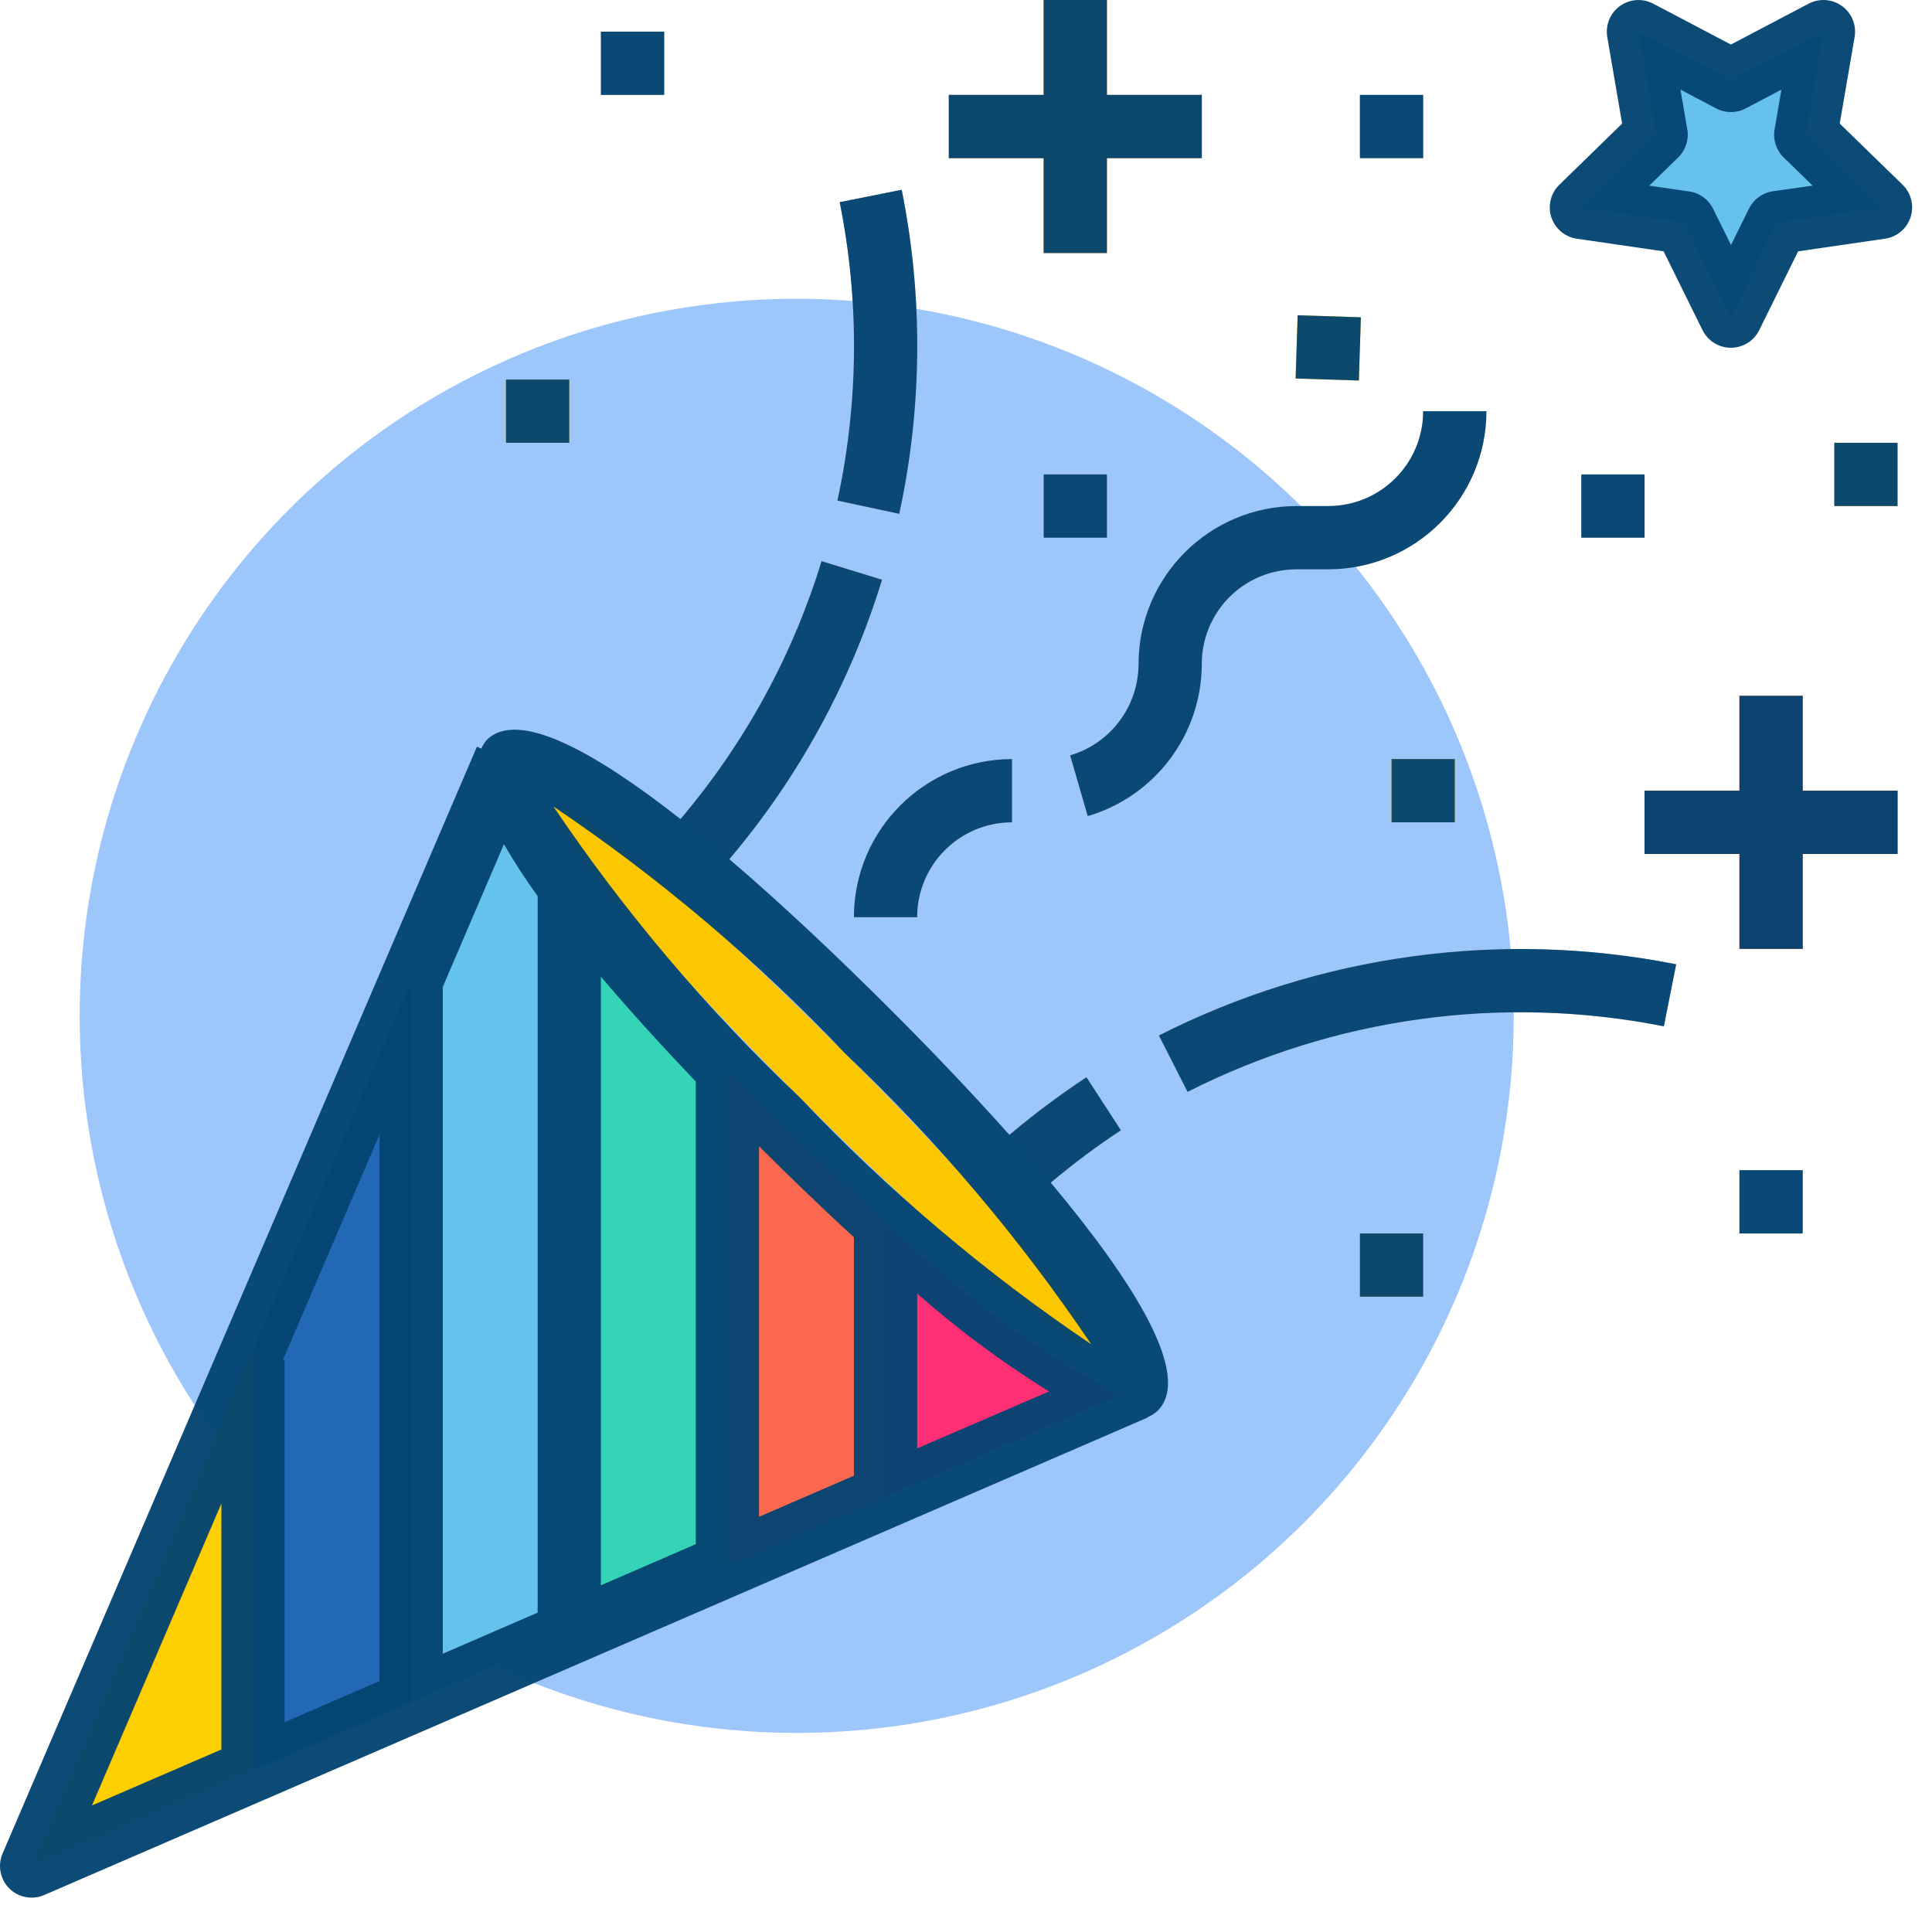 <svg width="97" height="96" viewBox="0 0 97 96" fill="none" xmlns="http://www.w3.org/2000/svg">
<circle cx="40" cy="51" r="36" fill="#9DC6FB"/>
<path d="M36.52 53.721L39.229 56.42C40.838 58.024 42.426 59.547 43.947 60.947L44.46 61.423V75.133L36.52 78.567V53.721Z" fill="#FA684F"/>
<path d="M27.788 40.49C27.168 41.11 32.708 47.655 40.161 55.109C47.615 62.562 54.16 68.102 54.78 67.482C55.4 66.862 49.861 60.317 42.407 52.863C34.953 45.41 28.408 39.87 27.788 40.49Z" fill="#FBC701"/>
<path d="M28.582 44.702L31.381 48.005C32.721 49.593 34.304 51.339 36.083 53.204L36.521 53.67V78.568L28.581 82.002L28.582 44.702Z" fill="#35D4B6"/>
<path d="M44.46 61.495L47.078 63.728C49.073 65.487 51.212 67.076 53.471 68.48L56.17 70.068L44.46 75.132L44.46 61.495Z" fill="#FE2F75"/>
<path d="M20.642 49.224L25.099 38.827L26.687 41.594C27.179 42.445 27.714 43.27 28.291 44.067L28.588 44.481V82.003L20.648 85.439L20.642 49.224Z" fill="#65C2ED"/>
<path d="M12.744 67.652L17.595 56.334L20.642 49.224V85.438L12.703 88.874L12.744 67.652Z" fill="#2368B5"/>
<path d="M12.744 67.653L12.703 88.874L1.588 93.684L12.744 67.653Z" fill="#FDCF00"/>
<path d="M84.585 11.176L79.393 10.422L83.149 6.759L82.262 1.589L86.905 4.031L91.549 1.589L90.662 6.76L94.42 10.422L89.226 11.176L86.905 15.88L84.585 11.176Z" fill="#66C1ED"/>
<path d="M89.096 6.49L89.44 4.491L87.649 5.436C87.187 5.679 86.633 5.679 86.171 5.436L84.375 4.491L84.72 6.49C84.807 7.005 84.637 7.53 84.262 7.895L82.81 9.312L84.818 9.604C85.336 9.679 85.782 10.004 86.014 10.473L86.909 12.292L87.808 10.48C88.04 10.012 88.486 9.687 89.004 9.612L91.011 9.32L89.555 7.897C89.18 7.533 89.008 7.006 89.096 6.49Z" fill="#66C1ED"/>
<path d="M52.758 59.375C53.879 58.43 55.054 57.552 56.278 56.745L54.549 54.083C53.202 54.968 51.911 55.934 50.681 56.975L52.758 59.375ZM36.622 43.126C40.103 39.019 42.71 34.244 44.287 29.096L41.251 28.164C39.796 32.916 37.386 37.323 34.167 41.111" fill="#BCBDC1"/>
<path d="M45.147 25.797C46.309 20.441 46.352 14.901 45.271 9.528L42.157 10.149C43.153 15.098 43.115 20.198 42.043 25.132L45.147 25.797Z" fill="#BCBDC1"/>
<path d="M58.184 51.987L59.624 54.816C67.002 51.075 75.423 49.918 83.538 51.526L84.156 48.412C75.342 46.664 66.198 47.922 58.184 51.987Z" fill="#BCBDC1"/>
<path d="M52.399 12.704H55.575V7.94H60.339V4.764H55.575V0H52.399V4.764H47.636V7.94H52.399V12.704Z" fill="#F09221"/>
<path d="M90.508 34.933H87.332V39.697H82.568V42.873H87.332V47.636H90.508V42.873H95.271V39.697H90.508V34.933Z" fill="#E1524A"/>
<path d="M57.163 33.346C57.156 35.462 55.759 37.325 53.728 37.922L54.612 40.972C57.998 39.976 60.327 36.874 60.338 33.346C60.332 31.145 61.837 29.228 63.978 28.714C64.346 28.626 64.724 28.582 65.102 28.582H66.69C71.072 28.577 74.624 25.025 74.629 20.643H71.453C71.453 23.274 69.321 25.406 66.69 25.406H65.102C60.718 25.407 57.163 28.962 57.163 33.346Z" fill="#BCBDC1"/>
<path d="M42.872 46.048H46.048C46.048 43.417 48.18 41.285 50.811 41.285V38.109C46.429 38.116 42.877 41.666 42.872 46.048Z" fill="#BCBDC1"/>
<path d="M95.27 22.23H92.095V25.406H95.27V22.23Z" fill="#FBC701"/>
<path d="M71.453 61.926H68.277V65.101H71.453V61.926Z" fill="#FBC701"/>
<path d="M28.581 19.056H25.405V22.231H28.581V19.056Z" fill="#FBC701"/>
<path d="M65.151 15.828L65.049 19.002L68.223 19.104L68.325 15.93L65.151 15.828Z" fill="#FBC701"/>
<path d="M71.453 4.765H68.277V7.94H71.453V4.765Z" fill="#BCBDC1"/>
<path d="M73.041 38.108H69.866V41.284H73.041V38.108Z" fill="#FBC701"/>
<path d="M82.568 23.818H79.393V26.994H82.568V23.818Z" fill="#BCBDC1"/>
<path d="M90.508 58.749H87.332V61.925H90.508V58.749Z" fill="#BCBDC1"/>
<path d="M55.575 23.818H52.399V26.994H55.575V23.818Z" fill="#BCBDC1"/>
<path d="M33.346 1.589H30.17V4.765H33.346V1.589Z" fill="#BCBDC1"/>
<path d="M0.467 94.808C0.926 95.265 1.618 95.397 2.214 95.141L57.49 71.224L57.517 71.212L57.631 71.162L57.623 71.144C57.807 71.07 57.977 70.962 58.123 70.826C59.908 69.04 56.842 64.261 52.757 59.375C53.878 58.43 55.053 57.552 56.277 56.745L54.549 54.083C53.203 54.969 51.912 55.934 50.681 56.976C48.617 54.669 46.477 52.444 44.648 50.624C42.383 48.36 39.508 45.604 36.619 43.135C40.1 39.027 42.707 34.252 44.284 29.105L41.248 28.172C39.794 32.925 37.383 37.331 34.165 41.12C29.917 37.785 26.013 35.58 24.437 37.15C24.325 37.279 24.233 37.426 24.166 37.585L23.944 37.49L0.126 93.064C-0.127 93.661 0.008 94.351 0.467 94.808ZM34.933 77.524L30.169 79.588V49.032C31.698 50.836 33.345 52.635 34.933 54.299V77.524ZM42.872 74.088L38.109 76.152V57.547C39.52 58.954 41.151 60.536 42.872 62.119V74.088ZM46.048 72.715V64.944C48.115 66.762 50.329 68.407 52.668 69.858L46.048 72.715ZM42.405 52.866C47.053 57.271 51.204 62.173 54.781 67.484C49.475 63.907 44.576 59.759 40.173 55.113C35.522 50.707 31.368 45.804 27.788 40.491C33.099 44.068 38.001 48.217 42.406 52.863L42.405 52.866ZM22.23 49.549L25.301 42.383C25.82 43.28 26.386 44.151 26.994 44.991V80.96L22.23 83.025V49.549ZM19.054 56.96V84.396L14.291 86.461V68.278H14.204L19.054 56.96ZM11.115 75.485V87.831L4.619 90.641L11.115 75.485Z" fill="#044472" fill-opacity="0.96"/>
<path d="M45.148 25.797C46.31 20.441 46.353 14.901 45.272 9.528L42.158 10.149C43.154 15.098 43.115 20.198 42.044 25.132L45.148 25.797Z" fill="#044472" fill-opacity="0.96"/>
<path d="M58.184 51.987L59.624 54.816C67.002 51.075 75.423 49.918 83.538 51.526L84.156 48.412C75.342 46.664 66.198 47.922 58.184 51.987Z" fill="#044472" fill-opacity="0.96"/>
<path d="M52.399 4.764H47.636V7.94H52.399V12.704H55.575V7.94H60.339V4.764H55.575V0H52.399V4.764Z" fill="#044472" fill-opacity="0.96"/>
<path d="M87.332 34.933V39.697H82.568V42.873H87.332V47.636H90.508V42.873H95.271V39.697H90.508V34.933H87.332Z" fill="#044472" fill-opacity="0.96"/>
<path d="M92.368 6.204L93.115 1.857C93.264 0.993 92.683 0.172 91.819 0.023C91.474 -0.036 91.119 0.02 90.809 0.183L86.904 2.236L83 0.183C82.224 -0.225 81.264 0.074 80.856 0.85C80.694 1.16 80.637 1.514 80.696 1.857L81.442 6.205L78.281 9.285C77.657 9.901 77.652 10.906 78.268 11.53C78.51 11.773 78.822 11.934 79.161 11.984L83.526 12.619L85.477 16.573C85.864 17.359 86.817 17.683 87.603 17.296C87.918 17.142 88.172 16.888 88.326 16.573L90.279 12.618L94.644 11.983C95.512 11.857 96.112 11.051 95.987 10.184C95.936 9.838 95.774 9.519 95.523 9.274L92.368 6.204ZM88.999 9.604C88.481 9.682 88.037 10.011 87.808 10.48L86.909 12.3L86.009 10.48C85.777 10.012 85.331 9.687 84.814 9.612L82.805 9.32L84.258 7.903C84.632 7.538 84.802 7.013 84.715 6.498L84.371 4.499L86.166 5.444C86.628 5.687 87.183 5.687 87.645 5.444L89.44 4.499L89.096 6.498C89.007 7.014 89.178 7.54 89.553 7.905L91.006 9.32L88.999 9.604Z" fill="#044472" fill-opacity="0.96"/>
<path d="M57.163 33.346C57.156 35.462 55.759 37.325 53.728 37.922L54.612 40.972C57.998 39.976 60.327 36.874 60.338 33.346C60.332 31.145 61.837 29.228 63.978 28.714C64.346 28.626 64.724 28.582 65.102 28.582H66.69C71.072 28.577 74.624 25.025 74.629 20.643H71.453C71.453 23.274 69.321 25.406 66.69 25.406H65.102C60.718 25.407 57.163 28.962 57.163 33.346Z" fill="#044472" fill-opacity="0.96"/>
<path d="M46.048 46.048C46.048 43.417 48.18 41.285 50.811 41.285V38.109C46.429 38.114 42.877 41.666 42.872 46.049H46.048V46.048Z" fill="#044472" fill-opacity="0.96"/>
<path d="M95.27 22.23H92.095V25.406H95.27V22.23Z" fill="#044472" fill-opacity="0.96"/>
<path d="M71.453 61.926H68.277V65.101H71.453V61.926Z" fill="#044472" fill-opacity="0.96"/>
<path d="M28.581 19.056H25.405V22.231H28.581V19.056Z" fill="#044472" fill-opacity="0.96"/>
<path d="M65.152 15.828L65.049 19.002L68.224 19.104L68.326 15.93L65.152 15.828Z" fill="#044472" fill-opacity="0.96"/>
<path d="M71.453 4.765H68.277V7.94H71.453V4.765Z" fill="#044472" fill-opacity="0.96"/>
<path d="M73.041 38.108H69.866V41.284H73.041V38.108Z" fill="#044472" fill-opacity="0.96"/>
<path d="M82.569 23.818H79.393V26.994H82.569V23.818Z" fill="#044472" fill-opacity="0.96"/>
<path d="M90.508 58.749H87.332V61.925H90.508V58.749Z" fill="#044472" fill-opacity="0.96"/>
<path d="M55.575 23.818H52.399V26.994H55.575V23.818Z" fill="#044472" fill-opacity="0.96"/>
<path d="M33.346 1.589H30.17V4.765H33.346V1.589Z" fill="#044472" fill-opacity="0.96"/>
</svg>
